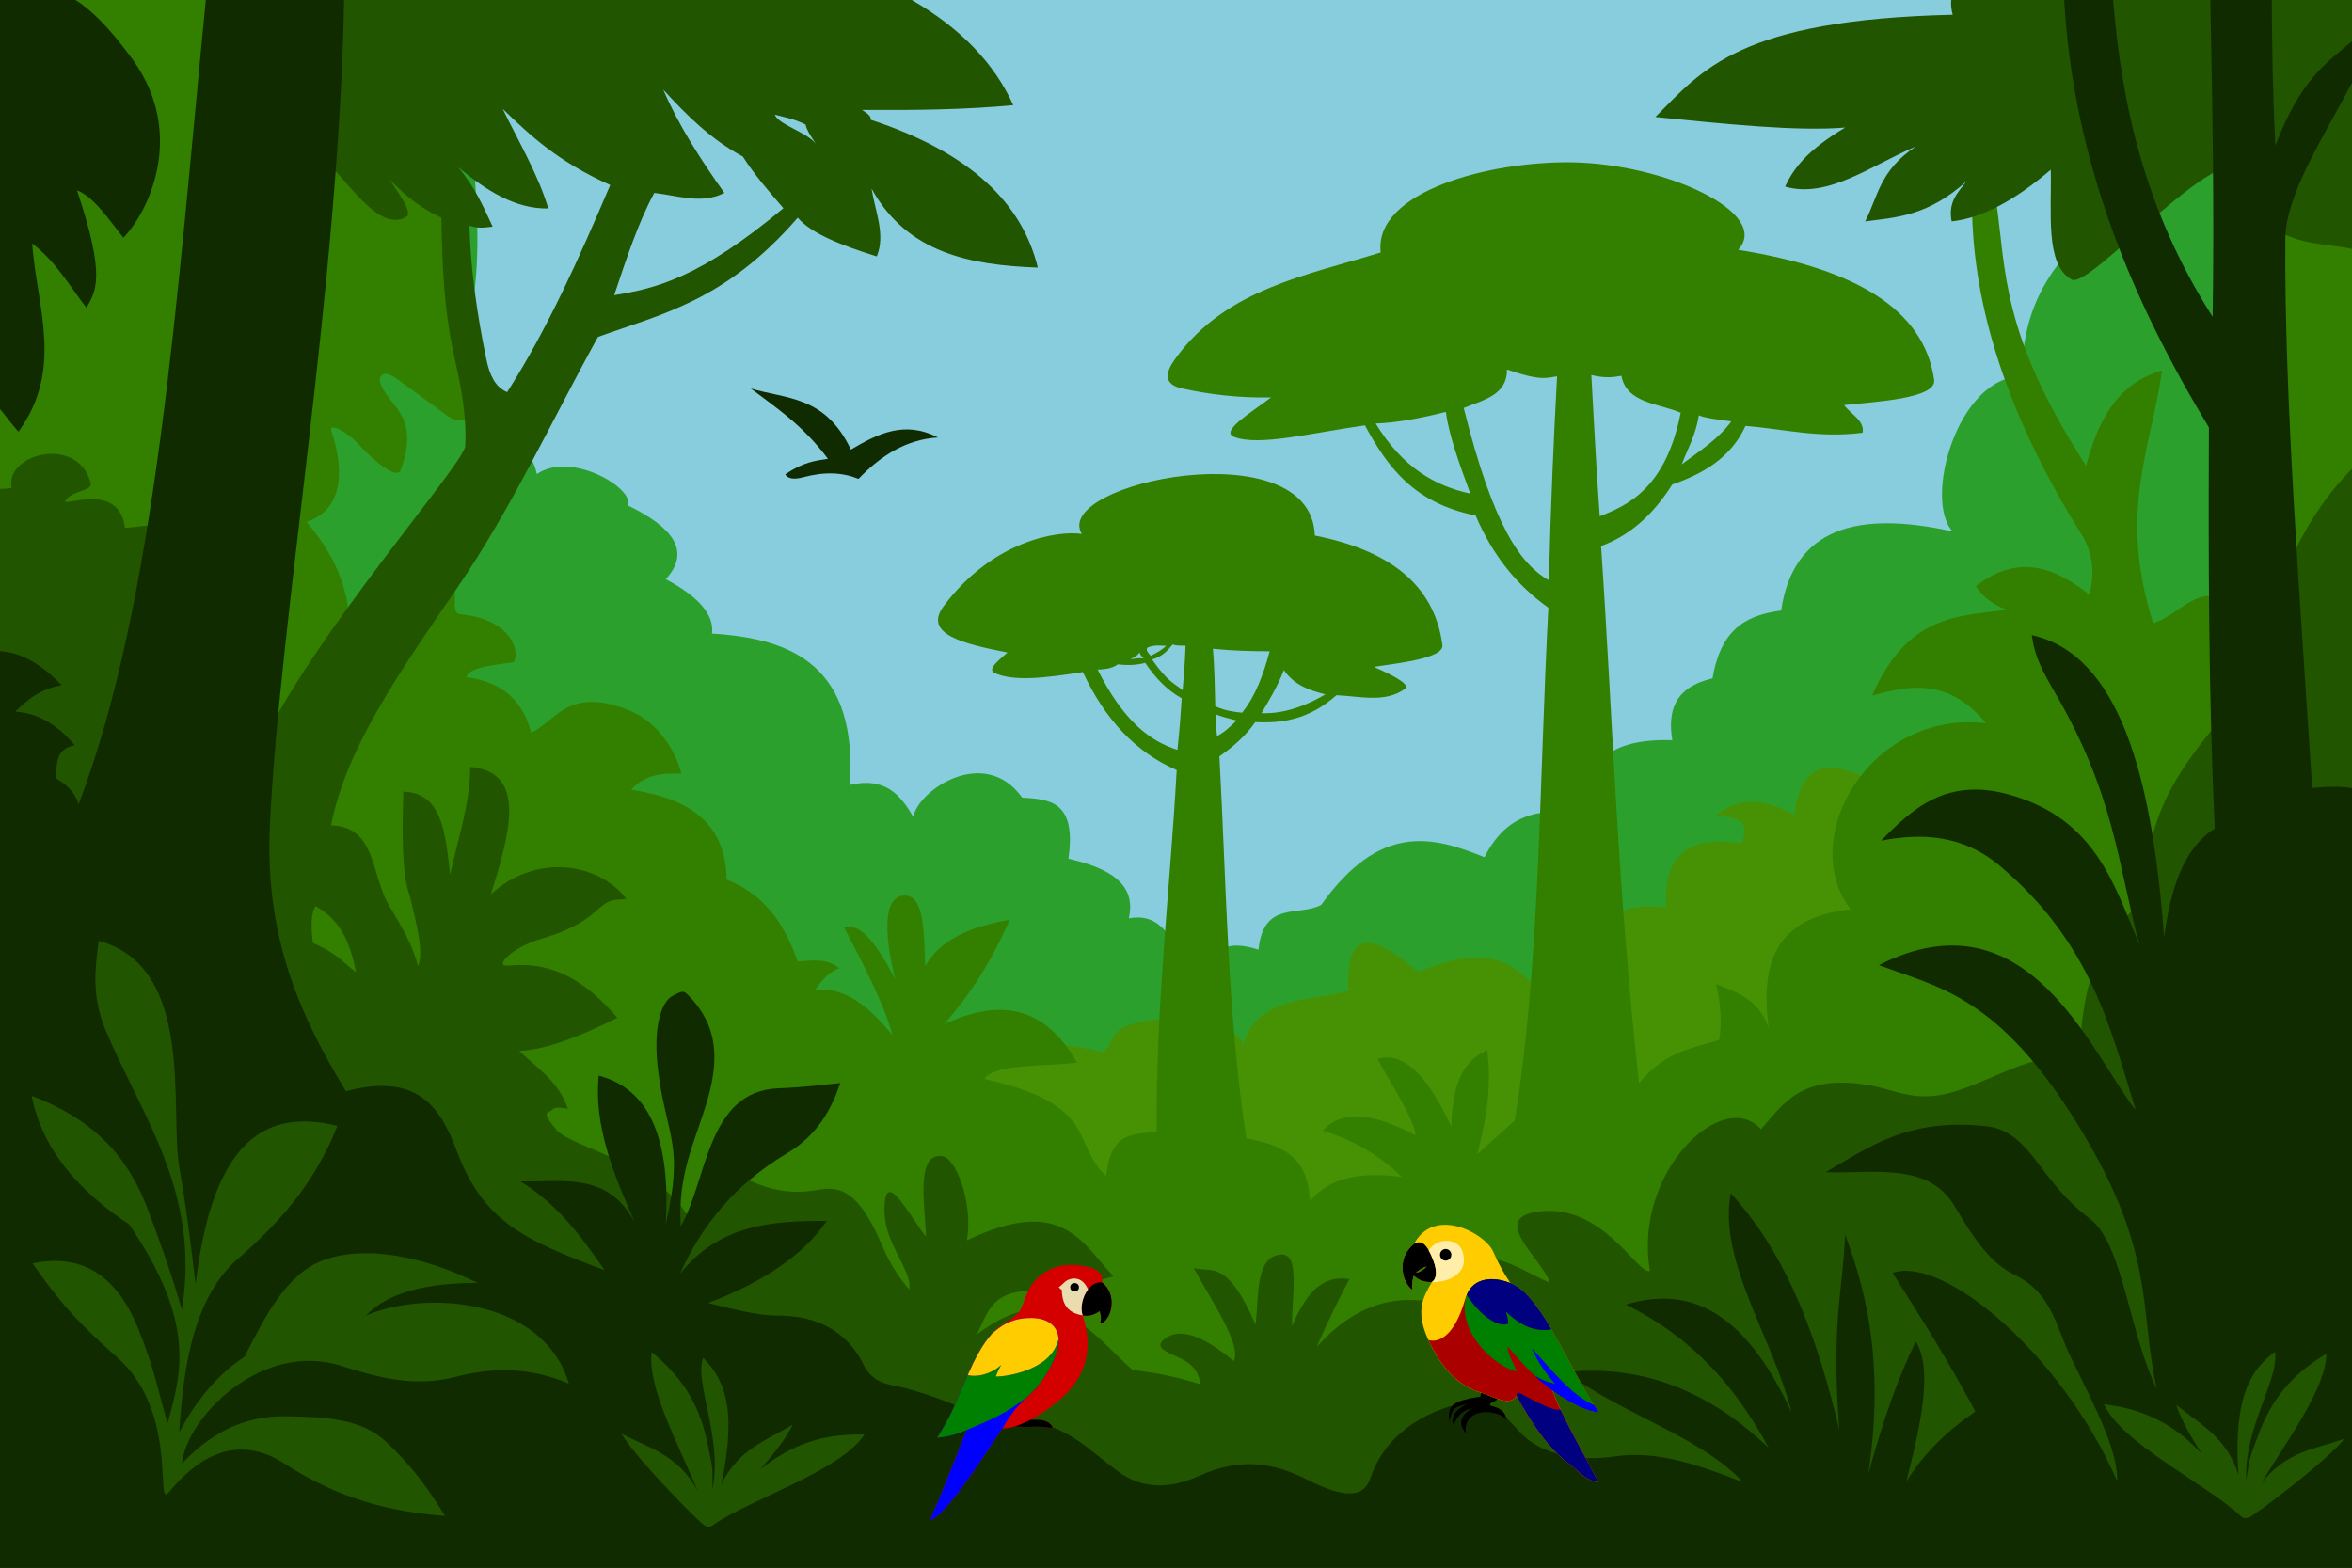 <?xml version="1.0" encoding="UTF-8" standalone="no"?>
<!-- Created with Inkscape (http://www.inkscape.org/) -->

<svg
   width="4000"
   height="2667"
   viewBox="0 0 1058.333 705.644"
   version="1.1"
   id="svg1"
   xml:space="preserve"
   inkscape:version="1.4.2 (ebf0e940d0, 2025-05-08)"
   sodipodi:docname="rainforest.svg"
   xmlns:inkscape="http://www.inkscape.org/namespaces/inkscape"
   xmlns:sodipodi="http://sodipodi.sourceforge.net/DTD/sodipodi-0.dtd"
   xmlns="http://www.w3.org/2000/svg"
   xmlns:svg="http://www.w3.org/2000/svg"><sodipodi:namedview
     id="namedview1"
     pagecolor="#ffffff"
     bordercolor="#000000"
     borderopacity="0.25"
     inkscape:showpageshadow="2"
     inkscape:pageopacity="0.0"
     inkscape:pagecheckerboard="0"
     inkscape:deskcolor="#d1d1d1"
     inkscape:document-units="mm"
     inkscape:zoom="0.25"
     inkscape:cx="1788"
     inkscape:cy="1328"
     inkscape:window-width="1920"
     inkscape:window-height="1168"
     inkscape:window-x="0"
     inkscape:window-y="0"
     inkscape:window-maximized="1"
     inkscape:current-layer="layer3" /><defs
     id="defs1" /><g
     inkscape:groupmode="layer"
     id="layer2"
     inkscape:label="layer 1"
     style="display:inline"
     sodipodi:insensitive="true"><rect
       style="font-variation-settings:'wght' 700;display:inline;fill:#87cdde;fill-opacity:1;stroke:none;stroke-width:4.188;stroke-linecap:round;stroke-linejoin:round;stroke-dasharray:none;paint-order:markers fill stroke"
       id="rect75"
       width="1058.332"
       height="705.643"
       x="0"
       y="0.001" /><path
       id="rect1"
       style="font-variation-settings:'wght' 700;display:inline;fill:#2ca02c;fill-opacity:1;stroke:none;stroke-width:4.188;stroke-linecap:round;stroke-linejoin:round;stroke-dasharray:none;paint-order:markers fill stroke"
       d="M 5.1676432e-4,5.1676432e-4 V 705.643 H 1058.333 V 5.1676432e-4 H 951.485 L 957.796,86.889 c -21.746,21.435 -47.939,38.177 -47.974,82.528 -28.708,-0.213 -44.532,55.297 -31.2,69.78 -42.781,-9.545 -71.646,-1.635 -77.16,35.561 -13.998,2.061 -26.845,6.64 -30.864,30.529 -17.424,4.14 -20.184,14.902 -18.116,27.845 -32.729,-0.976 -39.119,13.749 -39.251,32.206 -16.613,-0.383 -33.579,-2.44 -45.29,20.464 -23.375,-9.573 -46.987,-15.585 -73.47,21.471 -10.048,5.307 -25.997,-2.031 -28.18,20.128 -12.75,-4.139 -17.789,-0.567 -21.806,4.026 l -16.103,-6.71 c -4.47,-7.329 -9.751,-13.442 -20.464,-11.407 3.641,-15.477 -8.784,-22.691 -27.174,-26.838 3.793,-26.084 -8.548,-26.727 -20.8,-27.509 -16.999,-23.712 -46.958,-3.229 -48.98,8.722 -5.745,-9.979 -12.783,-18.181 -28.516,-14.426 3.291,-53.049 -25.196,-65.879 -62.064,-68.102 1.07,-8.483 -6.056,-16.639 -20.8,-24.49 11.703,-12.811 2.746,-23.557 -17.11,-33.212 3.314,-7.419 -25.318,-24.769 -40.928,-14.091 -1.976,-11.166 -12.642,-16.801 -21.135,-23.819 l -8.052,-50.658 C 219.487,98.877 209.137,46.849 206.321,5.1676432e-4 Z" /><path
       style="opacity:1;fill:#469204;fill-opacity:1;stroke:none;stroke-width:0.2;stroke-linecap:round;stroke-linejoin:round;paint-order:markers fill stroke"
       d="m 429.369,480.134 c 15.338,-9.175 34.672,-14.353 66.896,-6.642 8.013,-5.934 -1.976,-14.941 39.379,-15.182 9.753,2.928 21.576,4.707 23.722,11.861 5.918,-21.261 29.036,-19.588 47.444,-24.196 -1.604,-30.072 12.481,-24.672 31.313,-8.54 35.978,-15.063 44.564,-0.777 56.458,9.963 14.722,-17.859 23.595,-43.615 55.035,-38.904 -0.506,-18.742 4.538,-33.238 34.16,-28.941 4.587,-12.042 -4.387,-11.492 -11.861,-12.335 8.219,-6.714 18.48,-9.752 35.583,-0.474 2.793,-26.48 18.241,-24.134 37.006,-14.233 l -1.898,229.155 -420.355,2.847 z"
       id="path2"
       sodipodi:nodetypes="ccccccccccccccc" /><path
       id="rect2"
       style="font-variation-settings:'wght' 700;display:inline;fill:#338000;fill-opacity:1;stroke:none;stroke-width:4.188;stroke-linecap:round;stroke-linejoin:round;stroke-dasharray:none;paint-order:markers fill stroke"
       d="M 5.1676432e-4,5.1676432e-4 V 705.643 H 1058.333 V 5.1676432e-4 h -54.056 L 1003.422,271.739 c -13.717,-10.482 -23.003,5.529 -34.555,8.722 -15.941,-50.448 -0.953,-78.457 4.026,-113.728 -20.777,6.014 -28.952,23.19 -34.219,42.942 -38.469,-59.856 -35.791,-87.199 -40.593,-120.102 -0.677,-4.636 -10.898,-7.309 -10.735,4.361 0.615,44.111 15.708,93.234 50.149,148.031 4.68,8.713 4.873,17.222 2.609,25.62 -15.479,-12.174 -31.758,-18.609 -51.002,-3.796 2.88,4.899 7.753,8.232 13.759,10.675 -21.97,2.952 -44.622,2.161 -60.491,38.667 17.542,-5.136 34.944,-7.468 51.24,12.336 -51.771,-5.945 -85.281,51.302 -60.966,83.739 -24.356,3.018 -42.233,13.945 -36.769,53.375 -4.354,-12.625 -14.141,-15.981 -23.722,-19.689 2.257,9.354 2.645,17.688 1.424,25.145 -12.019,3.767 -24.039,4.888 -36.058,19.452 -9.93,-90.109 -11.637,-161.716 -17.08,-241.728 12.38,-4.502 23.111,-13.577 32.024,-27.695 13.438,-4.705 26.301,-11.726 32.974,-26.391 17.311,1.407 32.817,5.621 52.663,3.084 1.076,-5.344 -5.311,-8.372 -8.303,-12.454 13.226,-1.469 41.743,-2.767 40.508,-11.383 -4.612,-32.176 -36.162,-50.131 -88.189,-58.479 15.264,-16.594 -32.856,-38.708 -74.724,-39.378 -37.079,-0.594 -89.319,13.156 -86.111,40.565 -33.331,10.313 -69.255,16.433 -91.804,46.97 -2.559,3.466 -8.766,11.791 2.372,14.233 12.433,2.727 25.669,4.334 40.091,4.032 -8.352,6.419 -23.31,15.242 -16.606,17.792 11.269,4.285 34.425,-1.767 58.831,-5.219 9.851,18.101 21.586,34.924 49.817,40.564 7.765,18.311 18.965,31.739 32.737,41.514 -4.161,77.907 -3.638,160.859 -15.183,230.815 l -16.842,15.183 c 3.663,-14.166 6.763,-29.227 4.507,-46.97 -9.54,4.549 -15.693,12.822 -16.131,34.634 -11.748,-25.623 -22.726,-33.729 -33.21,-30.601 6.394,11.991 16.368,26.667 17.08,34.397 -17.142,-9.043 -32.165,-12.613 -41.751,-2.135 13.881,4.316 25.813,11.183 35.583,20.876 -18.071,-2.4 -32.678,0.05 -41.277,10.912 -0.868,-12.615 -4.161,-24.337 -28.704,-28.229 -8.647,-57.328 -8.921,-114.657 -12.098,-171.985 6.03,-4.226 11.673,-8.993 16.131,-15.419 12.051,0.633 24.167,-1.125 36.532,-12.098 10.433,0.432 21.892,3.586 30.838,-2.846 2.406,-1.73 -3.788,-5.467 -13.877,-9.845 4.138,-1.089 31.589,-3.13 30.72,-9.844 -3.619,-27.954 -24.998,-42.924 -57.407,-49.342 -1.494,-48.023 -118.675,-23.653 -104.851,-0.712 -10.774,-1.641 -40.138,2.964 -62.152,32.499 -9.486,12.727 9.225,17.007 28.704,20.875 -3.309,3.084 -9.576,7.525 -5.693,9.252 8.577,3.816 21.969,2.316 39.616,-0.474 9.888,21.22 23.798,36.186 42.225,44.123 -3.005,54.165 -9.447,105.924 -9.014,162.496 -9.068,2.29 -20.234,-1.712 -22.773,20.164 -15.958,-14.746 -2.676,-31.986 -54.798,-43.648 4.907,-6.956 26.637,-5.501 41.75,-7.354 -12.109,-20.996 -29.706,-31.305 -59.779,-17.317 11.076,-12.691 21.179,-27.652 29.415,-46.969 -17.149,3.006 -31.203,8.732 -37.955,20.875 -0.598,-13.722 -0.134,-31.88 -9.133,-31.788 -9.849,0.101 -9.545,16.807 -4.389,37.718 -11.038,-21.485 -17.621,-24.906 -23.01,-23.485 8.82,17.079 17.916,34.313 21.825,48.63 -10.145,-12.222 -20.968,-21.96 -34.871,-20.401 2.927,-3.775 5.548,-7.779 10.912,-9.726 -5.802,-4.808 -12.336,-3.395 -18.74,-3.084 -7.887,-22.639 -19.39,-31.776 -31.989,-36.823 -0.215,-25.811 -17.497,-36.69 -42.942,-40.425 6.009,-6.828 14.134,-7.576 22.645,-7.212 -3.342,-12.935 -12.495,-23.972 -23.148,-28.348 -27.942,-11.479 -33.352,4.854 -44.451,9.897 -3.493,-13.552 -12.113,-22.812 -29.187,-24.993 1.113,-4.565 12.268,-5.392 20.8,-6.71 3.074,-0.475 3.369,-18.874 -23.484,-21.638 -7.699,-0.793 7.422,-24.113 -19.793,-12.916 l -30.194,17.78 c -0.165,-17.351 -7.434,-32.589 -19.29,-46.464 9.624,-2.789 20.322,-13.292 11.239,-40.761 -1.493,-4.513 7.721,0.979 11.071,4.697 7.572,8.405 18.445,17.451 20.129,12.748 8.658,-24.177 -4.276,-27.736 -8.89,-38.245 -1.646,-3.748 0.722,-7.534 7.045,-2.852 6.157,4.559 14.144,10.147 21.974,16.103 6.385,4.857 10.206,2.609 14.258,-1.342 C 206.322,128.342 201.034,63.238 195.046,5.1676432e-4 Z M 678.095,166.292 c 15.719,5.464 17.969,3.647 22.536,3.084 -1.483,27.644 -2.822,56.937 -3.677,91.805 -12.272,-7.043 -24.786,-23.198 -38.311,-77.571 8.941,-3.643 19.578,-5.816 19.452,-17.317 z m 37.955,2.491 c 6.329,1.536 9.982,0.989 13.522,0.356 2.339,12.335 16.576,12.331 26.687,16.606 -6.801,34.438 -24.283,41.804 -36.413,46.614 -1.779,-24.273 -2.579,-42.675 -3.796,-63.575 z m -65.473,16.605 c 1.468,10.65 6.148,23.636 11.031,36.769 -15.831,-3.422 -30.531,-11.743 -42.581,-31.551 9.461,-0.332 20.197,-2.364 31.55,-5.219 z m 113.866,1.542 c 3.23,1.376 9.298,1.941 14.589,2.728 -5.633,7.795 -14.27,13.337 -22.299,19.334 2.677,-7.141 6.159,-12.669 7.71,-22.062 z M 527.71,290.023 c 1.338,0.69 3.678,0.522 5.745,0.587 -0.205,6.91 -0.771,13.459 -1.3,20.045 -4.01,-3.369 -6.557,-3.578 -13.755,-13.838 5.074,-1.506 7.041,-4.209 9.309,-6.794 z m -6.441,0.494 c 1.218,0.007 2.281,0.149 3.463,0.138 -1.855,1.89 -4.354,3.209 -6.909,4.478 -0.517,-0.561 -1.04,-0.948 -1.601,-2.046 -0.471,-0.922 -0.052,-1.683 0.653,-1.898 1.804,-0.551 3.177,-0.679 4.395,-0.672 z m 24.516,1.477 c 9.144,0.938 17.385,1.074 25.538,1.132 -2.787,10.293 -6.297,20.006 -12.413,27.636 -3.902,-0.387 -7.844,-0.963 -12.077,-2.894 -0.2,-8.475 -0.312,-16.863 -1.048,-25.874 z m -33.092,1.656 c 0.271,0.899 1.053,1.799 1.868,2.699 -2.242,-0.27 -4.105,0.066 -5.96,0.415 1.529,-0.855 3.237,-1.511 4.092,-3.114 z m 2.605,4.677 c 4.663,6.843 9.99,12.442 16.439,15.935 -0.43,6.606 -0.846,13.14 -1.929,23.232 -12.345,-3.88 -24.442,-13.121 -35.897,-36.148 4.285,-0.093 7.233,-0.914 9.058,-2.349 4.544,0.537 8.679,0.358 12.329,-0.671 z m 62.399,3.271 c 4.961,7.03 11.765,9.144 18.703,10.903 -10.899,6.397 -20.326,8.778 -28.768,8.471 3.627,-6.118 7.305,-12.171 10.065,-19.374 z m -30.43,19.896 c 0.751,0.614 5.065,1.713 9.193,2.787 -2.772,2.592 -5.457,5.317 -8.837,6.998 -0.43,-3.449 -0.71,-6.807 -0.356,-9.785 z" /><path
       id="rect3"
       style="font-variation-settings:'wght' 700;display:inline;fill:#225500;fill-opacity:1;stroke:none;stroke-width:4.188;stroke-linecap:round;stroke-linejoin:round;stroke-dasharray:none;paint-order:markers fill stroke"
       d="M 111.112,5.1676432e-4 80.181,243.863 c -5.336,-10.85 -15.245,-6.552 -23.914,-6.362 -2.815,-21.282 -28.721,-8.97 -26.852,-12.141 2.75,-4.666 12.412,-4.214 11.387,-8.066 -5.758,-21.637 -38.841,-13.124 -35.583,2.372 -1.893,0.27 -3.617,0.371 -5.218,0.348 V 705.643 H 1058.333 V 210.963 c -18.9,19.12 -34.666,47.643 -44.453,94.102 -21.21,29.089 -50.278,52.005 -48.032,99.524 -25.383,18.807 -29.554,45.949 -30.194,74.477 -14.361,-9.876 -38.838,7.631 -58.038,12.749 -16.369,4.363 -24.925,-1.371 -36.232,-3.355 -30.802,-5.405 -38.869,8.26 -48.98,19.793 -17.005,-19.246 -57.674,19.183 -49.987,63.741 -5.582,1.946 -21.216,-30.823 -50.444,-26.703 -22.102,3.115 1.942,21.173 5.49,32.07 -11.706,-4.991 -24.393,-14.4 -33.884,-9.729 -8.347,4.108 -2.687,15.228 1.677,25.832 -25.847,-13.135 -50.426,-12.323 -72.799,12.749 5.603,-12.737 10.421,-22.53 14.761,-30.529 -13.142,-2.207 -20.213,7.983 -25.832,21.135 -0.289,-12.422 3.838,-32.512 -4.696,-32.206 -11.966,0.43 -10.124,18.66 -11.742,31.535 -12.96,-29.877 -19.631,-23.203 -27.845,-25.497 8.35,15.481 21.487,34.074 18.116,41.935 -12.087,-9.915 -24.023,-16.495 -31.87,-9.394 -4.381,3.964 4.341,6.11 9.329,8.953 6.388,3.64 6.67,7.465 7.591,10.913 -12.316,-3.873 -21.852,-5.472 -30.72,-6.524 -19.069,-17.197 -35.301,-42.254 -70.099,-15.894 4.94,-8.8 5.939,-20.27 26.45,-19.69 13.535,0.383 23.978,-3.419 35.109,-6.523 -14.167,-15.184 -23.281,-36.712 -65.892,-16.19 2.842,-17.661 -5.238,-37.151 -11.071,-37.909 -12.348,-1.606 -7.711,22.693 -7.38,36.232 -6.627,-8.186 -17.008,-28.542 -18.452,-16.103 -1.529,13.176 4.844,21.624 8.974,30.886 2.235,5.012 1.983,6.648 2.135,9.133 -3.953,-4.38 -8.523,-10.792 -12.336,-19.808 -11.398,-26.952 -20.375,-26.651 -29.771,-25.027 -13.344,2.306 -24.147,-1.101 -34.041,-6.405 l -20.757,23.485 c -13.088,-29.553 -54.812,-35.484 -62.152,-44.361 -7.339,-8.877 -3.412,-7.066 -1.66,-9.014 1.252,-1.393 4.192,-0.71 6.879,-0.356 -3.799,-11.902 -13.593,-18.209 -21.824,-25.976 12.863,-0.738 28.118,-6.979 44.123,-14.945 -13.971,-16.282 -28.725,-25.574 -49.104,-23.485 -6.613,0.678 0.958,-8.038 15.656,-12.336 9.095,-2.659 17.392,-6.288 23.959,-12.335 7.418,-6.831 9.232,-4.262 13.522,-5.456 -13.177,-16.832 -41.424,-20.134 -60.966,-1.898 8.765,-27.996 16.361,-55.118 -9.252,-57.407 -0.266,17.625 -5.623,32.473 -9.014,48.393 -2.214,-17.806 -3.275,-36.9 -21.112,-37.244 -0.529,19.04 -0.738,37.417 3.084,47.444 2.669,11.759 6.332,24.458 3.558,31.076 -2.407,-9.298 -6.872,-17.004 -13.047,-27.281 -8.202,-13.65 -5.611,-35.588 -26.095,-36.057 6.578,-34.177 29.869,-67.687 56.675,-106.793 24.433,-35.643 42.138,-74.488 63.406,-113.057 29.028,-10.477 57.456,-16.232 89.909,-53.677 5.992,7.147 19.814,12.515 35.561,17.445 4.068,-9.83 -0.743,-20.294 -2.348,-30.529 15.966,28.98 44.251,34.443 74.812,35.561 -6.966,-28.454 -29.492,-51.542 -75.338,-66.589 0.611,-1.055 -0.77,-2.543 -3.796,-4.388 23.583,0.177 46.717,-0.095 68.082,-2.135 C 447.542,28.684 432.459,12.854 410.287,5.1676432e-4 Z m 766.895,0 C 877.79,1.823 877.961,3.992 878.665,6.642 782.821,8.873 766.085,31.34 744.872,52.663 c 31.48,3.137 63.441,6.522 85.399,4.744 -17.753,10.604 -23.342,18.775 -27.043,26.569 19.368,5.618 39.174,-9.81 58.831,-18.029 -16.225,10.749 -16.985,22.357 -22.773,33.685 14.251,-1.821 28.236,-2.443 45.547,-18.029 -3.71,4.929 -8.38,9.165 -6.642,18.029 13.876,-1.477 28.825,-9.756 44.597,-23.248 0.452,19.41 -2.626,42.662 9.345,49.42 8.382,4.732 64.872,-62.881 79.85,-50.369 0.37,37.029 31.635,33.005 46.351,36.621 V 5.1676432e-4 Z M 298.423,40.327 c 10.424,11.384 21.341,22.331 35.821,30.127 5.659,8.823 11.997,15.95 18.266,23.248 -37.642,31.437 -57.437,36.102 -76.148,39.141 5.436,-16.201 10.753,-32.58 18.029,-46.021 10.598,1.196 21.389,5.22 31.55,0 -10.549,-14.873 -20.417,-30.055 -27.518,-46.495 z m -72.233,8.659 c 12.256,11.845 24.697,23.67 48.393,34.278 -13.86,32.561 -28.157,64.716 -46.376,93.228 -5.435,-2.274 -7.929,-7.845 -9.37,-14.826 -4.196,-20.322 -7.084,-40.348 -7.591,-60.016 4.835,1.361 7.397,0.639 10.438,0.356 -4.172,-8.809 -7.731,-17.542 -15.538,-26.806 12.747,10.724 25.933,18.893 40.565,18.622 -4.412,-14.945 -13.228,-29.89 -20.52,-44.834 z M 348.655,51.595 c 4.362,1.214 8.009,1.642 13.818,4.448 0.411,2.235 2.397,5.389 4.685,8.718 -3.891,-5.176 -17.142,-8.801 -18.503,-13.166 z M 142.579,68.438 c 13.475,11.7 27.625,36.932 40.425,29.019 2.327,-1.438 -2.016,-8.55 -7.884,-16.774 6.155,5.888 11.717,11.821 23.484,17.277 0.413,21.022 0.938,41.753 6.542,65.922 2.996,12.92 4.864,26.046 4.194,36.903 -0.497,8.049 -70.395,87.096 -93.096,137.547 z m -0.603,339.344 c 12.451,6.941 15.767,18.165 18.266,29.771 -5.99,-4.299 -7.286,-7.744 -19.452,-13.166 -1.172,-9.193 -0.482,-14.039 1.186,-16.606 z" /><path
       id="rect4"
       style="font-variation-settings:'wght' 700;display:inline;fill:#112b00;fill-opacity:1;stroke:none;stroke-width:4.188;stroke-linecap:round;stroke-linejoin:round;stroke-dasharray:none;paint-order:markers fill stroke"
       d="M 5.1676432e-4,5.1676432e-4 V 184.124 C 2.75,187.388 5.605,191.361 8.303,194.284 28.908,166.055 16.486,137.825 14.47,109.596 c 10.539,7.937 16.751,18.964 24.434,28.941 4.056,-7.497 9.042,-13.272 -4.27,-52.9 7.6,2.945 14.12,12.917 20.876,21.35 C 66.737,95.578 84.022,60.161 59.542,26.569 48.616,11.576 40.511,4.101 33.993,5.1676432e-4 Z m 92.602,0 C 79.581,132.835 70.472,270.302 35.346,361.999 c -1.122,-3.875 -3.508,-7.75 -9.963,-11.624 -0.175,-6.995 0.138,-13.656 8.303,-14.945 C 26.781,327.414 18.673,321.15 6.879,320.248 12.242,315.017 17.992,310.097 27.755,308.386 19.631,299.994 10.752,293.79 5.1676432e-4,293.017 V 705.643 H 1058.333 v -350.958 c -4.023,-0.61 -8.916,-0.952 -17.884,-0.041 -5.354,-82.835 -12.673,-176.444 -12.098,-247.184 0.159,-19.552 16.608,-44.919 29.982,-70.159 V 18.569 c -11.496,9.706 -22.993,17.009 -34.489,46.904 -1.218,-24.886 -1.475,-45.449 -1.612,-65.472 H 994.585 C 995.563,47.735 996.39,95.42 995.614,142.57 965.541,95.383 954.688,47.77 950.843,5.1676432e-4 H 928.823 C 933.087,73.523 959.412,135.167 993.954,192.386 c -0.248,59.057 -0.223,118.388 2.609,180.525 -14.011,8.842 -19.888,27.119 -22.773,48.867 -5.339,-72.799 -20.355,-127.262 -59.543,-135.927 0.915,6.581 2.415,12.245 9.726,24.671 27.652,46.998 28.949,78.551 38.667,114.578 -11.303,-26.767 -19.511,-56.348 -58.119,-67.371 -28.647,-8.178 -44.008,6.304 -58.119,20.638 18.083,-3.456 36.666,-2.949 53.849,11.624 40.503,34.351 49.339,72.398 60.729,109.596 -19.955,-25.114 -48.349,-99.382 -115.526,-65.235 26.185,9.928 53.913,13.439 90.144,72.827 34.696,56.872 26.913,82.088 34.871,117.899 -12.573,-25.699 -15.097,-64.767 -29.89,-76.385 -3.88,-3.047 -9.816,-7.456 -18.978,-19.215 -7.604,-9.76 -14.462,-21.054 -27.281,-22.536 -35.563,-4.112 -53.365,9.399 -72.827,20.638 21.225,0.723 46.224,-4.813 58.119,15.419 9.341,15.889 16.591,25.784 27.043,30.839 16.643,8.049 18.514,23.377 25.146,37.007 10.845,22.291 21.124,41.599 20.875,55.746 C 927.707,609.399 874.399,564.854 851.621,572.888 c 12.738,20.041 25.435,40.178 37.244,62.389 -14.393,9.844 -24.268,20.442 -31.076,31.55 6.422,-25.489 12.117,-50.329 4.27,-63.101 -8.122,16.495 -15.124,36.726 -21.35,59.543 6.896,-46.751 0.257,-79.243 -10.438,-107.461 -1.32,27.455 -6.351,40.07 -2.61,87.771 -9.697,-40.326 -22.853,-78.111 -48.867,-106.512 -5.896,30.238 19.273,65.676 27.28,98.447 -22.313,-48.125 -47.765,-56.33 -74.487,-48.393 31.823,15.855 50.394,38.917 64.287,64.524 -29.189,-27.844 -59.692,-37.288 -91.093,-34.16 23.992,18.606 60.805,29.14 79.469,49.579 -19.136,-7.471 -38.272,-14.391 -57.407,-11.624 -16.394,2.371 -33.261,-0.296 -43.174,-11.149 -6.612,-7.238 -13.4,-15.226 -23.485,-13.284 -19.841,3.82 -37.299,15.399 -43.411,33.922 -2.565,7.773 -9.072,10.949 -28.704,0.949 -13.933,-7.098 -29.24,-10.435 -48.512,-1.66 -13.244,6.03 -25.346,5.912 -35.82,-1.542 -13.145,-9.354 -23.531,-21.972 -44.242,-23.485 -7.124,-0.521 -13.79,0.086 -24.078,-4.388 -8.551,-3.719 -16.127,-6.829 -28.229,-10.082 -6.752,-1.815 -14.061,-1.347 -18.74,-10.794 -7.1,-14.333 -20.245,-21.803 -38.193,-21.824 -10.073,-0.012 -20.908,-3.101 -31.55,-5.683 24.328,-9.255 42.61,-21.323 53.341,-36.903 -24.508,-0.17 -48.426,1.589 -66.09,23.819 9.802,-21.66 24.139,-39.889 48.309,-54.348 13.774,-8.24 20.017,-20.167 23.819,-31.535 -8.568,0.783 -14.93,1.837 -27.845,2.348 -32.354,1.28 -32.02,41.924 -43.948,62.064 -1.338,-23.367 6.093,-37.217 11.407,-54.683 5.428,-17.842 6.801,-34.561 -8.387,-49.651 -1.835,-1.823 -2.621,-1.495 -6.71,0.671 -5.222,2.766 -9.02,14.76 -6.374,34.554 3.949,29.543 11.606,32.437 3.355,68.103 2.095,-36.489 -6.372,-60.612 -30.193,-66.761 -2.257,22.319 6.562,44.056 16.103,65.754 -12.2,-22.552 -32.514,-17.812 -51.328,-18.116 16.196,9.748 27.316,24.571 37.909,39.922 C 235.402,557.921 217.592,549.676 205.649,518.317 198.868,500.511 189.634,482.026 155.663,491.143 135.892,458.502 119.097,423.094 121.444,371.712 125.688,278.809 152.441,129.456 154.836,5.1676432e-4 Z M 44.36,423.439 c 43.687,11.566 31.857,76.189 36.295,101.767 3.186,18.36 5.316,35.515 7.354,52.9 7.718,-66.266 32.483,-79.121 63.813,-71.403 -10.541,26.852 -27.407,44.848 -45.784,60.729 -18.206,16.891 -23.49,45.46 -25.382,77.097 7.401,-13.711 16.649,-25.576 29.415,-33.922 9.432,-18.756 19.13,-37.369 35.346,-43.411 18.02,-6.715 44.008,-2.431 69.506,10.2 -22.252,-0.008 -40.04,3.978 -50.291,14.708 27.042,-11.69 80.062,-7.756 91.33,30.601 -15.089,-6.384 -31.417,-8.124 -50.765,-3.084 -19.209,5.004 -35.766,0.093 -51.951,-4.982 -35.812,-11.229 -69.45,23.65 -71.403,44.123 12.33,-13.077 27.069,-21.674 46.97,-21.35 17.06,0.278 33.734,0.951 44.834,11.387 13.273,12.478 20.197,23.089 26.569,33.448 -24.038,-1.774 -47.526,-7.468 -72.115,-23.485 -30.36,-19.776 -50.953,12.751 -53.137,13.759 -4.193,1.935 3.991,-38.343 -22.062,-61.44 -20.309,-18.005 -27.737,-27.411 -38.193,-42.463 22.479,-4.742 37.826,5.881 47.207,28.704 7.904,19.23 9.138,28.968 13.522,43.174 C 81.652,617.796 88.29,595.348 58.119,551.063 35.533,536.032 19.144,517.681 14.233,493.181 c 31.497,11.993 44.602,30.763 52.426,51.477 5.866,15.532 11.003,30.331 15.182,44.834 C 90.329,536.801 64.119,503.013 47.681,464.003 40.842,447.771 42.989,435.572 44.36,423.439 Z M 1023.605,608.36 c 2.374,11.696 -14.217,34.826 -12.826,57.865 1.485,-10.97 1.636,-9.953 5.155,-19.786 7.005,-19.573 18.305,-29.538 30.896,-37.177 -0.228,15.975 -18.204,39.57 -29.622,58.824 10.986,-14.863 24.683,-15.969 37.7,-20.524 -8.177,10.277 -40.162,34.149 -42.825,35.362 -0.999,0.455 -2.523,0.553 -3.409,-0.271 -16.273,-15.137 -53.742,-32.776 -61.948,-50.664 14.604,1.902 28.967,6.454 43.281,21.529 0.296,0.312 0.59,0.628 0.881,0.947 -4.864,-7.504 -9.318,-15.134 -11.644,-22.209 10.454,8.648 22.683,14.394 27.974,31.48 -2.405,-36.425 6.295,-47.613 16.387,-55.375 z m -730.362,0.18 c 11.343,9.393 21.069,20.9 25.145,41.285 2.047,10.241 2.346,9.256 2.215,20.326 4.737,-22.589 -8.305,-47.892 -4.25,-59.116 8.851,9.151 15.827,21.488 8.136,57.173 7.727,-16.132 20.662,-20.033 32.266,-27.064 -3.333,6.661 -8.852,13.56 -14.758,20.274 0.334,-0.273 0.671,-0.543 1.01,-0.809 16.359,-12.827 31.232,-15.236 45.957,-14.988 -10.727,16.501 -50.367,28.487 -68.674,41.089 -0.997,0.686 -2.49,0.367 -3.412,-0.228 -2.458,-1.588 -30.62,-29.869 -37.211,-41.228 12.214,6.404 25.602,9.497 34.303,25.803 -8.489,-20.714 -22.832,-46.678 -20.728,-62.516 z" /><path
       style="opacity:1;fill:#112b00;fill-opacity:1;stroke:none;stroke-width:0.2;stroke-linecap:round;stroke-linejoin:round;paint-order:markers fill stroke"
       d="m 353.34,213.498 c 7.855,-5.441 13.517,-6.18 19.215,-6.998 -11.584,-15.457 -23.169,-22.831 -34.753,-31.669 16.009,4.839 33.506,3.131 45.072,27.518 11.958,-7.046 24.081,-13.302 39.141,-5.456 -13.969,0.864 -25.522,7.97 -35.702,18.622 -7.123,-2.891 -15.208,-3.335 -24.908,-0.712 -4.426,1.197 -7.075,0.519 -8.066,-1.305 z"
       id="path24"
       sodipodi:nodetypes="ccccccsc" /></g><g
     inkscape:groupmode="layer"
     id="layer3"
     inkscape:label="layer 2"
     style="display:inline"
     sodipodi:insensitive="true"><path
       style="display:inline;opacity:1;fill:#d40000;fill-opacity:1;stroke:none;stroke-width:0.097;stroke-linecap:round;stroke-linejoin:round;paint-order:markers fill stroke"
       d="m 450.843,643.049 c 1.926,-0.204 3.879,-0.473 6.019,-1.159 2.124,0.225 3.909,0.438 8.012,0.244 3.71,-0.175 5.519,0.203 7.565,0.447 1.234,0.148 1.272,-0.224 1.017,-0.61 -2.232,-3.381 -6.038,-2.964 -9.618,-3.03 15.458,-8.796 31.551,-21.941 23.31,-46.907 3.429,0.495 5.637,-0.638 7.707,-1.956 0.545,1.644 0.797,3.25 0.345,4.889 -0.198,0.718 0.355,0.647 0.719,0.46 4.252,-2.182 6.984,-12.604 0.029,-18.232 0.493,-5.308 -3.841,-6.538 -8.253,-7.391 -13.298,-2.568 -20.571,4.448 -23.179,8.023 -2.162,2.964 -3.38,6.825 -4.688,10.295 -1.216,3.228 -4.611,5.503 -7.596,7.271 -10.719,6.348 -16.006,21.955 -22.916,37.735 -2.489,5.684 -5.004,9.739 -7.506,13.832 3.484,-0.12 7.787,-1.156 13.114,-3.336 -5.271,13.465 -10.543,26.93 -16.449,40.606 6.679,-1.728 22.676,-26.26 32.37,-41.183 z"
       id="path25"
       sodipodi:nodetypes="ccssscccsscssssscccc" /><path
       id="path28"
       style="display:inline;opacity:1;fill:#0000ff;fill-opacity:1;stroke:none;stroke-width:0.097;stroke-linecap:round;stroke-linejoin:round;paint-order:markers fill stroke"
       d="m 464.196,593.174 c -0.689,-0.009 -1.406,0.011 -2.15,0.061 -7.757,0.527 -11.893,3.701 -15.68,7.037 -7.046,7.753 -11.53,20.249 -17.051,32.856 -2.489,5.684 -5.004,9.739 -7.506,13.833 3.484,-0.12 7.787,-1.156 13.113,-3.336 -5.271,13.465 -10.543,26.929 -16.449,40.606 6.679,-1.728 22.677,-26.26 32.37,-41.183 0.083,-0.009 0.166,-0.018 0.249,-0.027 2.196,-4.234 5.554,-9.351 10.727,-13.952 5.857,-5.21 10.296,-11.549 13.155,-19.097 3.753,-9.909 -0.437,-16.66 -10.778,-16.799 z" /><path
       id="path30"
       style="display:inline;opacity:1;fill:#008000;fill-opacity:1;stroke:none;stroke-width:0.097;stroke-linecap:round;stroke-linejoin:round;paint-order:markers fill stroke"
       d="m 476.177,602.978 c -3.245,14.157 -24.783,16.783 -28.102,16.521 0.843,-2.226 1.619,-3.64 2.404,-5.171 -5.015,4.505 -11.225,5.506 -15.045,4.556 -2.023,4.556 -3.994,9.392 -6.12,14.245 -2.489,5.684 -5.004,9.739 -7.506,13.833 3.484,-0.12 7.787,-1.156 13.113,-3.336 -1.1e-4,2.8e-4 -1.4e-4,4.8e-4 -2.5e-4,9.7e-4 l 9.7e-4,-2.5e-4 c 10.7,-4.563 18.2,-7.634 27.587,-15.181 5.517,-5.089 9.719,-11.223 12.464,-18.471 0.81,-2.14 1.25,-4.132 1.338,-5.942 z" /><path
       id="path32"
       style="display:inline;opacity:1;fill:#ffcc00;fill-opacity:1;stroke:none;stroke-width:0.097;stroke-linecap:round;stroke-linejoin:round;paint-order:markers fill stroke"
       d="m 464.196,593.174 c -0.689,-0.009 -1.406,0.011 -2.15,0.061 -7.757,0.527 -11.893,3.701 -15.68,7.037 -4.334,4.769 -7.698,11.332 -10.931,18.611 3.82,0.95 10.029,-0.051 15.044,-4.556 -0.785,1.532 -1.561,2.945 -2.404,5.171 3.319,0.262 24.856,-2.364 28.102,-16.521 l 0.136,1.052 c 0.318,-6.573 -4.008,-10.747 -12.116,-10.857 z m 10.778,16.799 c -0.737,1.947 -1.588,3.806 -2.533,5.593 0.945,-1.787 1.796,-3.647 2.533,-5.593 z m -3.575,7.317 c -0.674,1.154 -1.343,2.313 -2.106,3.398 0.763,-1.085 1.432,-2.243 2.106,-3.398 z" /><path
       id="path34"
       style="display:inline;opacity:1;fill:#000000;fill-opacity:1;stroke:none;stroke-width:0.097;stroke-linecap:round;stroke-linejoin:round;paint-order:markers fill stroke"
       d="m 494.863,577.122 c -5.354,0.217 -9.589,8.903 -7.715,14.911 l 2.4e-4,5e-4 c 3.429,0.495 5.637,-0.638 7.706,-1.956 0.545,1.644 0.797,3.25 0.345,4.889 -0.198,0.718 0.355,0.647 0.719,0.46 4.252,-2.182 6.984,-12.604 0.029,-18.232 -0.365,-0.064 -0.727,-0.087 -1.084,-0.073 z m -31.025,61.819 c -2.305,1.075 -4.642,2.253 -6.977,2.948 l -2.5e-4,5e-4 c 2.3e-4,-8e-5 5.2e-4,-1.8e-4 7.5e-4,-2.5e-4 2.124,0.225 3.909,0.438 8.012,0.244 3.71,-0.175 5.519,0.203 7.564,0.447 1.234,0.148 1.272,-0.224 1.017,-0.61 -2.232,-3.38 -6.037,-2.964 -9.617,-3.03 z" /><path
       id="path35"
       style="display:inline;opacity:1;fill:#e9ddaf;fill-opacity:1;stroke:none;stroke-width:0.097;stroke-linecap:round;stroke-linejoin:round;paint-order:markers fill stroke"
       d="m 483.393,575.405 c -1.095,-0.001 -2.202,0.294 -3.242,0.826 -0.997,0.51 -2.341,2.206 -3.725,3.079 0.336,0.502 0.811,0.893 1.361,1.225 0.119,8.056 4.137,10.527 9.36,11.499 l 4.9e-4,-0.002 c -3e-5,-8e-5 2e-5,-1.8e-4 0,-2.5e-4 -1.17,-3.753 0.044,-8.551 2.425,-11.677 -1.425,-3.51 -3.771,-4.947 -6.179,-4.95 z" /><ellipse
       style="opacity:1;fill:#000000;fill-opacity:1;stroke:none;stroke-width:0.12;stroke-linecap:round;stroke-linejoin:round;paint-order:markers fill stroke"
       id="path36"
       cx="483.536"
       cy="579.344"
       rx="1.962"
       ry="1.894" /><path
       style="opacity:1;fill:#000000;fill-opacity:1;stroke:none;stroke-width:0.105;stroke-linecap:round;stroke-linejoin:round;paint-order:markers fill stroke"
       d="m 673.781,628.9 c -0.077,1.504 -1.045,1.684 -1.962,2.011 -1.465,0.523 -1.785,1.632 -0.687,1.864 4.716,0.992 6.41,3.354 6.817,6.326 -3.188,-4.777 -19.708,-6.359 -18.391,5.836 -4.451,-4.995 -0.87,-9.059 3.157,-11.251 -4.309,1.023 -6.558,2.685 -8.727,7.78 -1.152,-3.897 0.67,-6.875 6.261,-9.664 -5.308,1.549 -6.733,1.192 -8.096,8.084 -0.683,-7.179 0.618,-9.193 13.928,-11.329 l 0.687,-2.55 z"
       id="path51"
       sodipodi:nodetypes="cssccccccccc" /><path
       id="path37"
       style="display:inline;opacity:1;fill:#ffcc00;fill-opacity:1;stroke:none;stroke-width:0.105;stroke-linecap:round;stroke-linejoin:round;paint-order:markers fill stroke"
       d="m 650.828,551.239 c 9.284,0.273 18.955,7.189 21.014,11.979 2.317,5.39 4.911,9.996 7.837,14.287 14.28,5.495 26.303,38.733 39.602,58.051 -4.491,-0.641 -9.925,-2.3 -20.876,-9.918 5.735,14.626 13.807,27.617 20.737,41.406 -4.85,-0.577 -8.42,-4.284 -12.137,-7.629 -8.919,-6.083 -17.008,-17.232 -24.621,-31.28 -2.882,5.291 -10.515,0.252 -16.229,-1.456 -10.054,-3.006 -17.728,-11.267 -23.442,-23.65 -6.229,-13.499 -1.931,-19.65 1.595,-26.009 -2.655,0.044 -5.33,-0.303 -8.115,-2.844 -0.776,1.976 -0.824,4.145 -0.624,6.381 -3.998,-2.52 -8.018,-13.578 0.694,-20.737 3.564,-6.515 8.995,-8.744 14.566,-8.58 z m -8.826,18.81 c -2.008,0.376 -3.53,1.574 -4.88,2.82 1.5,-0.243 3.118,-1.138 4.88,-2.82 z" /><path
       id="path39"
       style="display:inline;opacity:1;fill:#aa0000;fill-opacity:1;stroke:none;stroke-width:0.105;stroke-linecap:round;stroke-linejoin:round;paint-order:markers fill stroke"
       d="m 670.515,575.816 c 2.913,-0.052 6.187,0.566 9.163,1.688 1.6e-4,2.6e-4 3.6e-4,5.2e-4 5.1e-4,10e-4 14.28,5.495 26.303,38.733 39.602,58.051 -4.491,-0.641 -9.925,-2.3 -20.876,-9.918 5.735,14.626 13.807,27.617 20.738,41.406 -4.85,-0.577 -8.42,-4.284 -12.137,-7.629 -8.919,-6.083 -17.008,-17.232 -24.621,-31.28 -2.882,5.292 -10.515,0.252 -16.229,-1.456 -10.046,-3.003 -17.716,-11.254 -23.429,-23.621 3.94,1.322 11.404,-0.662 16.441,-17.952 2.09,-7.173 7.107,-9.238 11.349,-9.289 z"
       sodipodi:nodetypes="ccccccccscsc" /><path
       id="path41"
       style="display:inline;opacity:1;fill:#008000;fill-opacity:1;stroke:none;stroke-width:0.105;stroke-linecap:round;stroke-linejoin:round;paint-order:markers fill stroke"
       d="m 670.951,575.685 c 2.676,-0.052 5.645,0.539 8.728,1.819 v -10e-4 c 1.6e-4,2.6e-4 3.5e-4,5.2e-4 5.1e-4,10e-4 14.28,5.495 26.303,38.733 39.602,58.051 -4.49,-0.64 -9.924,-2.299 -20.873,-9.915 l -2.8e-4,-2.7e-4 c -7.315,-5.393 -13.435,-11.725 -20.012,-19.699 -0.34,2.28 2.07,6.917 4.231,11.34 -10.078,-2.192 -26.218,-17.265 -23.2,-32.424 1.162,-5.833 5.635,-9.057 11.524,-9.171 z" /><path
       id="path43"
       style="display:inline;opacity:1;fill:#000080;fill-opacity:1;stroke:none;stroke-width:0.105;stroke-linecap:round;stroke-linejoin:round;paint-order:markers fill stroke"
       d="m 670.951,575.685 c 2.676,-0.052 5.645,0.539 8.728,1.819 v -10e-4 c 7e-5,1.3e-4 1.6e-4,5.2e-4 2.6e-4,10e-4 l 2.7e-4,2.7e-4 c 6.498,2.501 12.53,10.747 18.426,20.811 -7.063,1.236 -13.685,-1.375 -20.499,-8.013 0.485,1.741 1.111,3.4 0.981,5.493 -4.273,1.635 -12.05,-2.981 -18.591,-12.955 1.704,-4.557 5.784,-7.056 10.955,-7.156 z m 18.478,31.379 c 9.032,10.011 17.815,20.971 27.81,25.405 0.678,1.062 1.359,2.092 2.043,3.086 -4.49,-0.64 -9.924,-2.299 -20.873,-9.915 l -2.7e-4,-2.7e-4 c -3.045,-2.245 -5.883,-4.653 -8.633,-7.274 2.737,2.626 6.798,3.611 10.276,4.663 -4.276,-4.788 -7.967,-10.029 -10.622,-15.965 z"
       sodipodi:nodetypes="cccscccccscccsscccc" /><path
       id="path44"
       style="display:inline;opacity:1;fill:#0000ff;fill-opacity:1;stroke:none;stroke-width:0.105;stroke-linecap:round;stroke-linejoin:round;paint-order:markers fill stroke"
       d="m 689.429,607.064 c 9.032,10.011 17.815,20.971 27.81,25.405 0.678,1.062 1.359,2.092 2.043,3.086 -4.49,-0.64 -9.924,-2.299 -20.873,-9.915 l -2.7e-4,-2.7e-4 c -3.025,-2.23 -5.845,-4.621 -8.578,-7.221 2.736,2.586 6.766,3.565 10.22,4.611 -4.276,-4.788 -7.967,-10.029 -10.622,-15.965 z" /><path
       id="path46"
       style="display:inline;opacity:1;fill:#000080;fill-opacity:1;stroke:none;stroke-width:0.105;stroke-linecap:round;stroke-linejoin:round;paint-order:markers fill stroke"
       d="m 682.87,626.539 c 5.083,2.302 14.543,8.467 19.325,7.904 5.205,11.178 11.437,21.637 16.948,32.6 -4.85,-0.577 -8.42,-4.284 -12.137,-7.629 -8.919,-6.083 -17.008,-17.232 -24.621,-31.279 0.148,-0.588 0.308,-1.129 0.485,-1.595 z" /><path
       id="path48"
       style="display:inline;opacity:1;fill:#000000;fill-opacity:1;stroke:none;stroke-width:0.105;stroke-linecap:round;stroke-linejoin:round;paint-order:markers fill stroke"
       d="m 638.585,559.122 c 2.196,-0.01 4.096,2.211 6.417,8.257 1.239,3.227 2.056,7.83 -0.694,9.64 -2.655,0.044 -5.33,-0.303 -8.115,-2.844 -0.776,1.976 -0.824,4.145 -0.624,6.381 -3.998,-2.52 -8.018,-13.578 0.694,-20.737 5.1e-4,-10e-4 10e-4,-10e-4 10e-4,-0.003 0.824,-0.44 1.589,-0.691 2.321,-0.694 z m 3.417,10.927 c -2.008,0.376 -3.53,1.574 -4.88,2.82 1.5,-0.243 3.118,-1.138 4.88,-2.82 z" /><path
       id="path49"
       style="display:inline;opacity:1;fill:#ffeeaa;fill-opacity:1;stroke:none;stroke-width:0.105;stroke-linecap:round;stroke-linejoin:round;paint-order:markers fill stroke"
       d="m 651.367,558.451 c 3.013,0.171 5.725,1.824 6.673,4.628 3.547,10.49 -7.146,14.238 -13.732,13.94 2.748,-1.811 1.931,-6.413 0.693,-9.64 -0.74,-1.928 -1.437,-3.467 -2.115,-4.668 2.154,-3.12 5.468,-4.431 8.481,-4.259 z" /><ellipse
       style="display:inline;opacity:1;fill:#000000;fill-opacity:1;stroke:none;stroke-width:0.208;stroke-linecap:round;stroke-linejoin:round;paint-order:markers fill stroke"
       id="path50"
       cx="-650.513"
       cy="564.742"
       rx="2.55"
       ry="2.619"
       transform="scale(-1,1)" /></g></svg>
